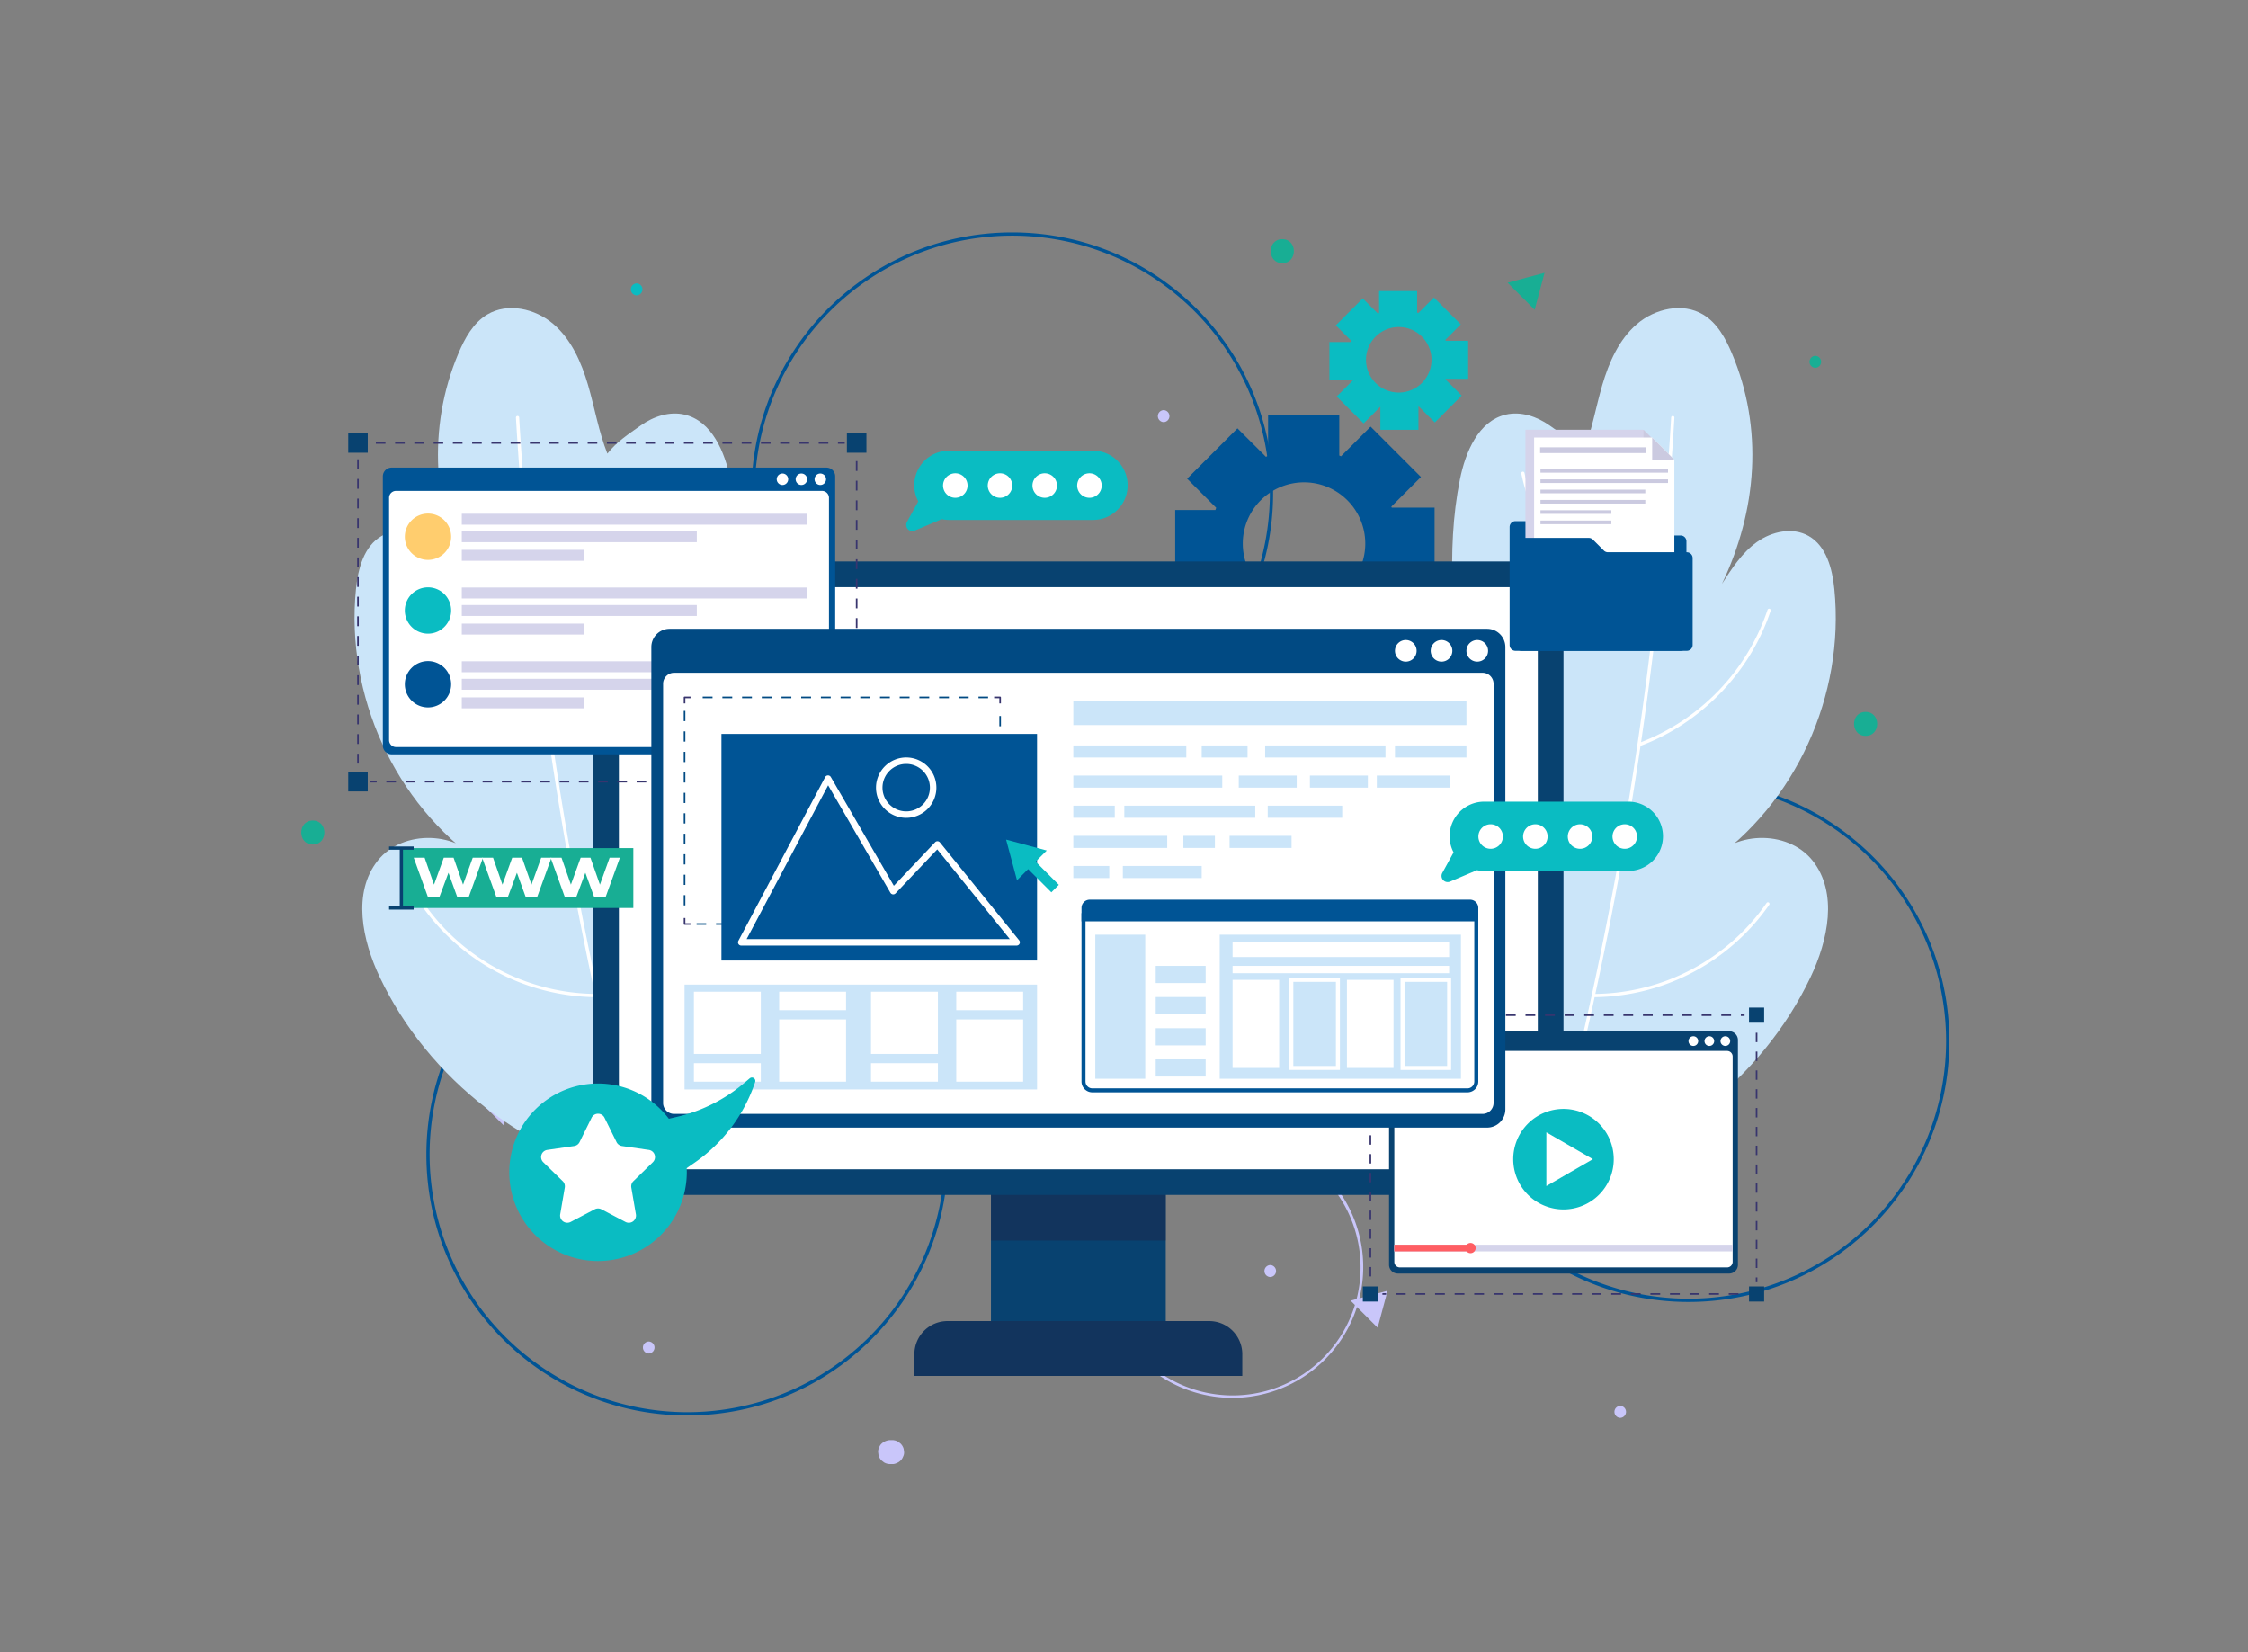 <svg xmlns="http://www.w3.org/2000/svg" xmlns:xlink="http://www.w3.org/1999/xlink" width="694" height="510" viewBox="0 0 694 510">
  <rect x="0" y="0" width="694" height="510" fill="#808080" stroke="none"/>
  <defs>
    <style>
      .cls-1 {
        fill: none;
      }

      .cls-2 {
        fill: #c9c6fa;
      }

      .cls-3 {
        fill: #18ae94;
      }

      .cls-4 {
        clip-path: url(#clip-path);
      }

      .cls-5 {
        fill: #005495;
      }

      .cls-6 {
        fill: #0abcc2;
      }

      .cls-7 {
        fill: #cbe5f9;
      }

      .cls-8 {
        fill: #fff;
      }

      .cls-9 {
        fill: #084270;
      }

      .cls-10 {
        fill: #222042;
        opacity: 0.4;
      }

      .cls-11 {
        fill: #12345d;
      }

      .cls-12 {
        fill: #ffcd6e;
      }

      .cls-13 {
        fill: #d5d4eb;
      }

      .cls-14 {
        fill: #38356e;
      }

      .cls-15 {
        fill: #ff5e63;
      }

      .cls-16 {
        fill: #cbcae0;
      }

      .cls-17 {
        fill: #014a83;
      }
    </style>
    <clipPath id="clip-path">
      <rect id="Rectangle_5201" data-name="Rectangle 5201" class="cls-1" width="508.918" height="393.945"/>
    </clipPath>
  </defs>
  <g id="photo" transform="translate(-240 -1184)">
    <rect id="Rectangle_5032" data-name="Rectangle 5032" class="cls-1" width="694" height="510" transform="translate(240 1184)"/>
    <g id="Group_7879" data-name="Group 7879" transform="translate(381.082 1279.219)">
      <path id="Path_2998" data-name="Path 2998" class="cls-2" d="M17.467,240.758l-1.528,5.7-1.529,5.7-4.175-4.175L6.06,243.815l5.7-1.529Z"/>
      <path id="Path_2999" data-name="Path 2999" class="cls-2" d="M163.919,45.535l-1.528,5.7-1.529,5.7-4.175-4.175-4.175-4.176,5.7-1.528Z"/>
      <path id="Path_3000" data-name="Path 3000" class="cls-2" d="M26.135,30.083l-1.528,5.7-1.529,5.7L18.9,37.315,14.728,33.14l5.7-1.529Z"/>
      <path id="Path_3001" data-name="Path 3001" class="cls-2" d="M287.282,303.229l-1.528,5.7-1.529,5.7-4.175-4.175-4.175-4.175,5.7-1.529Z"/>
      <path id="Path_3002" data-name="Path 3002" class="cls-3" d="M321.747,0l-5.7,1.528-5.705,1.528,4.176,4.176,4.176,4.176L320.219,5.7Z" transform="translate(14 -11)"/>
      <path id="Path_3003" data-name="Path 3003" class="cls-2" d="M391.094,229.56l-1.528,5.7-1.529,5.7-4.175-4.175-4.175-4.175,5.7-1.529Z"/>
      <path id="Path_3004" data-name="Path 3004" class="cls-2" d="M137.105,261l-1.528,5.7-1.529,5.7-4.175-4.175-4.175-4.176,5.7-1.528Z"/>
      <g id="Group_7878" data-name="Group 7878" transform="translate(-48.082 -37.219)">
        <g id="Group_7877" data-name="Group 7877" class="cls-4">
          <path id="Path_3005" data-name="Path 3005" class="cls-5" d="M111.763,176.613a81.121,81.121,0,0,1,16.228,1.636,80.089,80.089,0,0,1,28.8,12.117,80.761,80.761,0,0,1,29.175,35.429,80.125,80.125,0,0,1,4.692,15.116,81.307,81.307,0,0,1,0,32.457,80.089,80.089,0,0,1-12.117,28.8,80.76,80.76,0,0,1-35.429,29.175,80.123,80.123,0,0,1-15.116,4.692,81.307,81.307,0,0,1-32.457,0,80.091,80.091,0,0,1-28.8-12.117,80.761,80.761,0,0,1-29.175-35.429,80.124,80.124,0,0,1-4.693-15.116,81.3,81.3,0,0,1,0-32.457,80.087,80.087,0,0,1,12.117-28.8,80.762,80.762,0,0,1,35.43-29.175,80.127,80.127,0,0,1,15.117-4.692A81.122,81.122,0,0,1,111.763,176.613Zm0,160.053A79.527,79.527,0,1,0,32.235,257.14,79.617,79.617,0,0,0,111.763,336.666Z" transform="translate(7.394 41.264)"/>
          <path id="Ellipse_2" data-name="Ellipse 2" class="cls-5" d="M80.027-.5A81.12,81.12,0,0,1,96.255,1.136a80.089,80.089,0,0,1,28.8,12.117,80.76,80.76,0,0,1,29.175,35.429A80.125,80.125,0,0,1,158.917,63.8a81.308,81.308,0,0,1,0,32.457,80.089,80.089,0,0,1-12.117,28.8,80.76,80.76,0,0,1-35.429,29.175,80.125,80.125,0,0,1-15.116,4.692,81.308,81.308,0,0,1-32.457,0A80.089,80.089,0,0,1,35,146.8,80.76,80.76,0,0,1,5.828,111.371,80.125,80.125,0,0,1,1.136,96.255a81.307,81.307,0,0,1,0-32.457A80.089,80.089,0,0,1,13.253,35,80.76,80.76,0,0,1,48.682,5.828,80.125,80.125,0,0,1,63.8,1.136,81.12,81.12,0,0,1,80.027-.5Zm0,160.053A79.527,79.527,0,1,0,.5,80.027,79.617,79.617,0,0,0,80.027,159.553Z" transform="translate(139.478 14.243)"/>
          <path id="Path_3006" data-name="Path 3006" class="cls-2" d="M240.75,237.317a40.387,40.387,0,1,1-15.77,3.184A40.259,40.259,0,0,1,240.75,237.317Zm0,80.028a39.514,39.514,0,1,0-39.513-39.514A39.559,39.559,0,0,0,240.75,317.345Z" transform="translate(46.768 55.407)"/>
          <path id="Ellipse_3" data-name="Ellipse 3" class="cls-5" d="M80.027-.5A81.12,81.12,0,0,1,96.255,1.136a80.089,80.089,0,0,1,28.8,12.117,80.76,80.76,0,0,1,29.175,35.429A80.125,80.125,0,0,1,158.917,63.8a81.308,81.308,0,0,1,0,32.457,80.089,80.089,0,0,1-12.117,28.8,80.76,80.76,0,0,1-35.429,29.175,80.125,80.125,0,0,1-15.116,4.692,81.308,81.308,0,0,1-32.457,0A80.089,80.089,0,0,1,35,146.8,80.76,80.76,0,0,1,5.828,111.371,80.125,80.125,0,0,1,1.136,96.255a81.307,81.307,0,0,1,0-32.457A80.089,80.089,0,0,1,13.253,35,80.76,80.76,0,0,1,48.682,5.828,80.125,80.125,0,0,1,63.8,1.136,81.12,81.12,0,0,1,80.027-.5Zm0,160.053A79.527,79.527,0,1,0,.5,80.027,79.617,79.617,0,0,0,80.027,159.553Z" transform="translate(348.248 183.344)"/>
          <path id="Path_3007" data-name="Path 3007" class="cls-6" d="M84.319,27.61a1.851,1.851,0,0,0,0-3.7,1.851,1.851,0,0,0,0,3.7" transform="translate(19.228 5.571)"/>
          <path id="Path_3008" data-name="Path 3008" class="cls-3" d="M379.441,45.741a1.851,1.851,0,0,0,0-3.7,1.851,1.851,0,0,0,0,3.7" transform="translate(87.986 9.795)"/>
          <path id="Path_3009" data-name="Path 3009" class="cls-2" d="M330.59,308.631a1.851,1.851,0,0,0,0-3.7,1.851,1.851,0,0,0,0,3.7" transform="translate(76.605 71.043)"/>
          <path id="Path_3010" data-name="Path 3010" class="cls-2" d="M242.959,273.377a1.851,1.851,0,0,0,0-3.7,1.851,1.851,0,0,0,0,3.7" transform="translate(56.189 62.83)"/>
          <path id="Path_3011" data-name="Path 3011" class="cls-2" d="M87.341,292.515a1.851,1.851,0,0,0,0-3.7,1.851,1.851,0,0,0,0,3.7" transform="translate(19.932 67.289)"/>
          <path id="Path_3012" data-name="Path 3012" class="cls-2" d="M216.268,59.338a1.851,1.851,0,0,0,0-3.7,1.851,1.851,0,0,0,0,3.7" transform="translate(49.97 12.963)"/>
          <path id="Path_3013" data-name="Path 3013" class="cls-3" d="M3.573,165.787c4.761,0,4.768-7.4,0-7.4s-4.768,7.4,0,7.4" transform="translate(0 36.902)"/>
          <path id="Path_3014" data-name="Path 3014" class="cls-3" d="M246.318,20.24c4.761,0,4.768-7.4,0-7.4s-4.768,7.4,0,7.4" transform="translate(56.555 2.992)"/>
          <path id="Path_3015" data-name="Path 3015" class="cls-3" d="M392.369,138.591c4.761,0,4.767-7.4,0-7.4s-4.768,7.4,0,7.4" transform="translate(90.582 30.565)"/>
          <path id="Path_3016" data-name="Path 3016" class="cls-2" d="M148.758,313.5h-.621a4.1,4.1,0,0,0-2.615,1.084,2.759,2.759,0,0,0-.764,1.19,2.794,2.794,0,0,0-.319,1.425l.133.984a3.682,3.682,0,0,0,.951,1.631c.249.194.5.386.748.578a3.68,3.68,0,0,0,1.867.506h.621a2.793,2.793,0,0,0,1.425-.318,3.337,3.337,0,0,0,1.956-1.956,2.793,2.793,0,0,0,.318-1.425c-.044-.328-.088-.656-.132-.983a3.693,3.693,0,0,0-.952-1.632c-.249-.194-.5-.386-.748-.578a3.68,3.68,0,0,0-1.867-.506" transform="translate(33.651 73.04)"/>
          <path id="Path_3017" data-name="Path 3017" class="cls-7" d="M128.467,151.36c2.71-22.721,5.405-45.9.921-68.337-1.7-8.49-5.716-18.061-14.144-20.041-4.662-1.095-9.63.557-13.532,3.333s-7.342,4.95-10.314,8.7C88.7,68.2,87.488,60.9,85.43,53.855S80.275,39.77,74.706,35s-14.1-6.686-20.391-2.922c-4.346,2.6-6.928,7.324-8.9,11.987-9.782,23.127-7.778,48.538,3.08,71.18-3.05-4.762-6.212-9.641-10.808-12.934s-11.028-4.671-15.946-1.88c-5.531,3.139-7.341,10.183-7.965,16.513-3.221,32.684,11.9,66.09,38.951,84.716-7.133-10.216-24.441-10.765-32.208-1.021-7.912,9.928-4.806,24.609.652,36.071,15.03,31.564,45.657,55.224,79.995,61.8,11.356-22.605,20.191-47.02,28.24-71,7.949-23.688-3.9-51.329-.938-76.139" transform="translate(3.109 7.009)"/>
          <path id="Path_3018" data-name="Path 3018" class="cls-8" d="M85.984,267.87a.5.5,0,0,1-.485-.38c-8.457-34.248-15.43-69.322-20.727-104.249S55.737,92.749,53.66,57.533a.5.5,0,1,1,1-.059A1163,1163,0,0,0,86.47,267.25a.5.5,0,0,1-.486.62Z" transform="translate(12.618 13.397)"/>
          <path id="Path_3019" data-name="Path 3019" class="cls-8" d="M69.849,147.6a.5.5,0,0,1-.175-.032,65.374,65.374,0,0,1-13.262-6.79A68.81,68.81,0,0,1,35.86,119.432a65.376,65.376,0,0,1-6.285-13.509.5.5,0,0,1,.949-.314,66.489,66.489,0,0,0,39.5,41.02.5.5,0,0,1-.175.969Z" transform="translate(7.001 24.641)"/>
          <path id="Path_3020" data-name="Path 3020" class="cls-8" d="M58.934,125.576a.5.5,0,0,1-.238-.94A80.788,80.788,0,0,0,98.835,71.341a.5.5,0,0,1,.977.213,79.1,79.1,0,0,1-5.558,16.462,82.948,82.948,0,0,1-20.8,27.613,79.092,79.092,0,0,1-14.287,9.888A.5.5,0,0,1,58.934,125.576Z" transform="translate(13.731 16.646)"/>
          <path id="Path_3021" data-name="Path 3021" class="cls-8" d="M83.741,208.046h0a66.625,66.625,0,0,1-53.81-28.506.5.5,0,1,1,.825-.565,65.337,65.337,0,0,0,52.988,28.071.5.5,0,0,1,0,1Z" transform="translate(7.069 41.764)"/>
          <path id="Path_3022" data-name="Path 3022" class="cls-7" d="M291.56,151.36c-2.71-22.721-5.405-45.9-.921-68.337,1.7-8.49,5.716-18.061,14.144-20.041,4.663-1.095,9.63.557,13.532,3.333s7.342,4.95,10.315,8.7c2.7-6.82,3.91-14.125,5.968-21.165S339.753,39.77,345.321,35s14.1-6.686,20.391-2.922c4.346,2.6,6.928,7.324,8.9,11.987,9.783,23.127,7.778,48.538-3.08,71.18,3.05-4.762,6.212-9.641,10.808-12.934s11.028-4.671,15.946-1.88c5.531,3.139,7.341,10.183,7.965,16.513,3.221,32.684-11.9,66.09-38.951,84.716,7.133-10.216,24.441-10.765,32.208-1.021,7.912,9.928,4.806,24.609-.652,36.071-15.03,31.564-45.657,55.224-79.995,61.8-11.356-22.605-20.191-47.02-28.24-71-7.949-23.688,3.9-51.329.938-76.139" transform="translate(67.058 7.009)"/>
          <path id="Path_3023" data-name="Path 3023" class="cls-8" d="M317.6,267.87a.5.5,0,0,1-.486-.62A1162.893,1162.893,0,0,0,348.923,57.475a.5.5,0,1,1,1,.059c-2.077,35.215-5.815,70.78-11.112,105.707s-12.27,70-20.727,104.249A.5.5,0,0,1,317.6,267.87Z" transform="translate(73.994 13.397)"/>
          <path id="Path_3024" data-name="Path 3024" class="cls-8" d="M335.24,147.6a.5.5,0,0,1-.175-.969,66.489,66.489,0,0,0,39.5-41.02.5.5,0,1,1,.949.314,65.376,65.376,0,0,1-6.285,13.509,68.81,68.81,0,0,1-20.553,21.344,65.374,65.374,0,0,1-13.262,6.79A.5.5,0,0,1,335.24,147.6Z" transform="translate(78.105 24.641)"/>
          <path id="Path_3025" data-name="Path 3025" class="cls-8" d="M346.267,125.576a.5.5,0,0,1-.237-.06,79.093,79.093,0,0,1-14.287-9.888,82.947,82.947,0,0,1-20.8-27.613,79.1,79.1,0,0,1-5.558-16.462.5.5,0,0,1,.977-.213A80.787,80.787,0,0,0,346.5,124.635a.5.5,0,0,1-.238.94Z" transform="translate(71.264 16.646)"/>
          <path id="Path_3026" data-name="Path 3026" class="cls-8" d="M323.918,208.046a.5.5,0,0,1,0-1A65.337,65.337,0,0,0,376.9,178.976a.5.5,0,0,1,.825.565,66.625,66.625,0,0,1-53.81,28.506Z" transform="translate(75.467 41.764)"/>
          <path id="Path_3027" data-name="Path 3027" class="cls-5" d="M279.658,132.646,295.2,117.1l-9.5-9.5a.39.39,0,0,1,.08-.162l13.118-.021V85.472H285.681a2.245,2.245,0,0,0-.141-.3l9.155-9.156L279.152,60.47,270,69.626a4.014,4.014,0,0,0-.525-.243V56.771l-21.97.02V69.484a6.992,6.992,0,0,0-.667.3L238.041,61,222.5,76.538l8.975,8.974a6.936,6.936,0,0,1-.243.688H218.82v21.99h12.935a3.69,3.69,0,0,1,.223.506l-8.934,8.934,15.543,15.543,9.358-9.358a2.714,2.714,0,0,0,.3.1l-.021,12.956h21.991V123.41c.06-.021.1-.06.142-.06Zm-34.441-22.718a18.908,18.908,0,1,1,26.761,0,18.9,18.9,0,0,1-26.761,0" transform="translate(50.981 13.227)"/>
          <path id="Path_3028" data-name="Path 3028" class="cls-6" d="M273.166,68.654H284.92V61.47a.211.211,0,0,1,.092-.031l4.968,4.952,8.3-8.3-5-5a1.07,1.07,0,0,0,.062-.168h6.924V41.172h-6.924a2.251,2.251,0,0,0-.107-.291L298,36.112l-8.315-8.3-4.8,4.8a3.816,3.816,0,0,0-.367-.137V25.825H272.769v6.786a3.8,3.8,0,0,1-.351.169l-4.693-4.693L259.41,36.4l4.891,4.891a2.178,2.178,0,0,1-.107.275h-6.756V53.323h7.076c.016.046.047.091.076.153l-4.906,4.891L268,66.682l5.09-5.09c.031.015.062.015.076.031Zm-4.433-21.613A10.111,10.111,0,1,1,278.852,57.16a10.107,10.107,0,0,1-10.119-10.119" transform="translate(59.978 6.017)"/>
          <rect id="Rectangle_5135" data-name="Rectangle 5135" class="cls-9" width="53.964" height="60.606" transform="translate(212.924 303.883)"/>
          <rect id="Rectangle_5136" data-name="Rectangle 5136" class="cls-10" width="53.964" height="21.065" transform="translate(212.924 303.883)"/>
          <path id="Path_3029" data-name="Path 3029" class="cls-11" d="M254.751,300.635H153.523v-6.709A10.225,10.225,0,0,1,163.747,283.7h80.779a10.225,10.225,0,0,1,10.225,10.225Z" transform="translate(35.768 66.097)"/>
          <path id="Path_3030" data-name="Path 3030" class="cls-9" d="M362.771,289.075H82.974A9.873,9.873,0,0,1,73.1,279.2V103.4a9.873,9.873,0,0,1,9.872-9.874h279.8a9.873,9.873,0,0,1,9.874,9.874V279.2a9.873,9.873,0,0,1-9.874,9.874" transform="translate(17.031 21.79)"/>
          <path id="Path_3031" data-name="Path 3031" class="cls-8" d="M79.532,275.666V103.938a3.981,3.981,0,0,1,3.981-3.98H359.236a3.98,3.98,0,0,1,3.981,3.98V275.665a3.982,3.982,0,0,1-3.981,3.983H83.513a3.982,3.982,0,0,1-3.981-3.981" transform="translate(18.529 23.288)"/>
          <path id="Path_3032" data-name="Path 3032" class="cls-5" d="M157.366,158.536H23.148a2.717,2.717,0,0,1-2.717-2.716V72.74a2.717,2.717,0,0,1,2.717-2.716H157.366a2.716,2.716,0,0,1,2.716,2.716V155.82a2.716,2.716,0,0,1-2.716,2.716" transform="translate(4.76 16.314)"/>
          <path id="Path_3033" data-name="Path 3033" class="cls-8" d="M21.993,152.792V78a2.14,2.14,0,0,1,2.14-2.14H155.651A2.141,2.141,0,0,1,157.792,78v74.794a2.141,2.141,0,0,1-2.142,2.14H24.133a2.14,2.14,0,0,1-2.14-2.14" transform="translate(5.124 17.673)"/>
          <path id="Path_3034" data-name="Path 3034" class="cls-8" d="M132.07,73.277a1.769,1.769,0,1,1-1.769-1.768,1.769,1.769,0,0,1,1.769,1.768" transform="translate(29.946 16.66)"/>
          <path id="Path_3035" data-name="Path 3035" class="cls-8" d="M127.331,73.277a1.769,1.769,0,1,1-1.768-1.768,1.768,1.768,0,0,1,1.768,1.768" transform="translate(28.842 16.66)"/>
          <path id="Path_3036" data-name="Path 3036" class="cls-8" d="M122.592,73.277a1.769,1.769,0,1,1-1.768-1.768,1.768,1.768,0,0,1,1.768,1.768" transform="translate(27.738 16.66)"/>
          <path id="Path_3037" data-name="Path 3037" class="cls-12" d="M40.236,88.688a7.149,7.149,0,1,1-7.15-7.149,7.15,7.15,0,0,1,7.15,7.149" transform="translate(6.043 18.997)"/>
          <rect id="Rectangle_5137" data-name="Rectangle 5137" class="cls-13" width="106.61" height="3.377" transform="translate(49.563 100.592)"/>
          <rect id="Rectangle_5138" data-name="Rectangle 5138" class="cls-13" width="72.558" height="3.377" transform="translate(49.562 105.997)"/>
          <rect id="Rectangle_5139" data-name="Rectangle 5139" class="cls-13" width="37.73" height="3.377" transform="translate(49.562 111.735)"/>
          <path id="Path_3038" data-name="Path 3038" class="cls-6" d="M40.236,107.156a7.149,7.149,0,1,1-7.15-7.15,7.149,7.149,0,0,1,7.15,7.15" transform="translate(6.043 23.3)"/>
          <rect id="Rectangle_5140" data-name="Rectangle 5140" class="cls-13" width="106.61" height="3.377" transform="translate(49.563 123.362)"/>
          <rect id="Rectangle_5141" data-name="Rectangle 5141" class="cls-13" width="72.558" height="3.377" transform="translate(49.562 128.766)"/>
          <rect id="Rectangle_5142" data-name="Rectangle 5142" class="cls-13" width="37.73" height="3.377" transform="translate(49.562 134.505)"/>
          <path id="Path_3039" data-name="Path 3039" class="cls-5" d="M40.236,125.623a7.149,7.149,0,1,1-7.15-7.15,7.15,7.15,0,0,1,7.15,7.15" transform="translate(6.043 27.602)"/>
          <rect id="Rectangle_5143" data-name="Rectangle 5143" class="cls-13" width="106.61" height="3.377" transform="translate(49.563 146.132)"/>
          <rect id="Rectangle_5144" data-name="Rectangle 5144" class="cls-13" width="72.558" height="3.377" transform="translate(49.562 151.536)"/>
          <rect id="Rectangle_5145" data-name="Rectangle 5145" class="cls-13" width="37.73" height="3.377" transform="translate(49.562 157.274)"/>
          <path id="Path_3040" data-name="Path 3040" class="cls-14" d="M139.416,149.261h-1.849v-.5h1.6v-1.6h.5v1.849A.25.25,0,0,1,139.416,149.261Z" transform="translate(32.05 34.286)"/>
          <path id="Line_18" data-name="Line 18" class="cls-14" d="M144.752.25H141.78v-.5h2.972Zm-5.944,0h-2.972v-.5h2.972Zm-5.944,0h-2.972v-.5h2.972Zm-5.944,0h-2.972v-.5h2.972Zm-5.944,0H118v-.5h2.972Zm-5.944,0H112.06v-.5h2.972Zm-5.944,0h-2.972v-.5h2.972Zm-5.944,0h-2.972v-.5h2.972ZM97.2.25H94.228v-.5H97.2Zm-5.944,0H88.284v-.5h2.972Zm-5.944,0H82.34v-.5h2.972Zm-5.944,0H76.4v-.5h2.972Zm-5.944,0H70.452v-.5h2.972ZM67.48.25H64.508v-.5H67.48Zm-5.944,0H58.564v-.5h2.972Zm-5.944,0H52.62v-.5h2.972Zm-5.944,0H46.676v-.5h2.972ZM43.7.25H40.732v-.5H43.7ZM37.76.25H34.788v-.5H37.76Zm-5.944,0H28.844v-.5h2.972Zm-5.944,0H22.9v-.5h2.972Zm-5.944,0H16.956v-.5h2.972Zm-5.944,0H11.012v-.5h2.972ZM8.04.25H5.068v-.5H8.04ZM2.1.25H0v-.5H2.1Z" transform="translate(21.2 183.296)"/>
          <path id="Path_3041" data-name="Path 3041" class="cls-14" d="M16.058,149.261H14.209a.25.25,0,0,1-.25-.25v-1.849h.5v1.6h1.6Z" transform="translate(3.31 34.286)"/>
          <path id="Line_19" data-name="Line 19" class="cls-14" d="M.25,95.253h-.5v-3.03h.5Zm0-6.06h-.5v-3.03h.5Zm0-6.06h-.5V80.1h.5Zm0-6.06h-.5v-3.03h.5Zm0-6.06h-.5v-3.03h.5Zm0-6.06h-.5v-3.03h.5Zm0-6.06h-.5v-3.03h.5Zm0-6.06h-.5V49.8h.5Zm0-6.06h-.5v-3.03h.5Zm0-6.06h-.5v-3.03h.5Zm0-6.06h-.5v-3.03h.5Zm0-6.06h-.5v-3.03h.5Zm0-6.06h-.5V19.5h.5Zm0-6.06h-.5v-3.03h.5Zm0-6.06h-.5V7.383h.5Zm0-6.06h-.5V1.323h.5Z" transform="translate(17.519 82.459)"/>
          <path id="Path_3042" data-name="Path 3042" class="cls-14" d="M14.459,65.713h-.5V63.863a.25.25,0,0,1,.25-.25h1.849v.5h-1.6Z" transform="translate(3.31 14.879)"/>
          <path id="Line_20" data-name="Line 20" class="cls-14" d="M144.752.25h-2.1v-.5h2.1Zm-5.068,0h-2.972v-.5h2.972Zm-5.944,0h-2.972v-.5h2.972ZM127.8.25h-2.972v-.5H127.8Zm-5.944,0H118.88v-.5h2.972Zm-5.944,0h-2.972v-.5h2.972Zm-5.944,0h-2.972v-.5h2.972Zm-5.944,0h-2.972v-.5h2.972Zm-5.944,0H95.1v-.5h2.972Zm-5.944,0H89.16v-.5h2.972Zm-5.944,0H83.216v-.5h2.972Zm-5.944,0H77.272v-.5h2.972ZM74.3.25H71.328v-.5H74.3Zm-5.944,0H65.384v-.5h2.972Zm-5.944,0H59.44v-.5h2.972Zm-5.944,0H53.5v-.5h2.972Zm-5.944,0H47.552v-.5h2.972ZM44.58.25H41.608v-.5H44.58Zm-5.944,0H35.664v-.5h2.972Zm-5.944,0H29.72v-.5h2.972Zm-5.944,0H23.776v-.5h2.972ZM20.8.25H17.832v-.5H20.8ZM14.86.25H11.888v-.5H14.86ZM8.916.25H5.944v-.5H8.916ZM2.972.25H0v-.5H2.972Z" transform="translate(23.033 78.742)"/>
          <path id="Path_3043" data-name="Path 3043" class="cls-14" d="M139.666,65.713h-.5v-1.6h-1.6v-.5h1.849a.25.25,0,0,1,.25.25Z" transform="translate(32.05 14.879)"/>
          <path id="Line_21" data-name="Line 21" class="cls-14" d="M.25,93.93h-.5V90.9h.5Zm0-6.06h-.5V84.84h.5Zm0-6.06h-.5V78.78h.5Zm0-6.06h-.5V72.72h.5Zm0-6.06h-.5V66.66h.5Zm0-6.06h-.5V60.6h.5Zm0-6.06h-.5V54.54h.5Zm0-6.06h-.5V48.48h.5Zm0-6.06h-.5V42.42h.5Zm0-6.06h-.5V36.36h.5Zm0-6.06h-.5V30.3h.5Zm0-6.06h-.5V24.24h.5Zm0-6.06h-.5V18.18h.5Zm0-6.06h-.5V12.12h.5Zm0-6.06h-.5V6.06h.5Zm0-6.06h-.5V0h.5Z" transform="translate(171.466 84.327)"/>
          <rect id="Rectangle_5146" data-name="Rectangle 5146" class="cls-9" width="6.029" height="6.029" transform="translate(14.505 75.727)"/>
          <rect id="Rectangle_5147" data-name="Rectangle 5147" class="cls-9" width="6.029" height="6.029" transform="translate(14.505 180.282)"/>
          <rect id="Rectangle_5148" data-name="Rectangle 5148" class="cls-9" width="6.029" height="6.029" transform="translate(168.452 75.727)"/>
          <rect id="Rectangle_5149" data-name="Rectangle 5149" class="cls-14" width="6.029" height="6.029" transform="translate(168.452 180.282)"/>
          <path id="Path_3044" data-name="Path 3044" class="cls-9" d="M377.361,285.942H275.078a2.71,2.71,0,0,1-2.71-2.71V213.847a2.71,2.71,0,0,1,2.71-2.71H377.361a2.71,2.71,0,0,1,2.71,2.71v69.385a2.71,2.71,0,0,1-2.71,2.71" transform="translate(63.457 49.191)"/>
          <path id="Path_3045" data-name="Path 3045" class="cls-8" d="M273.688,281.177V217.789a1.72,1.72,0,0,1,1.721-1.72H376.416a1.72,1.72,0,0,1,1.72,1.72v63.388a1.721,1.721,0,0,1-1.72,1.721H275.409a1.721,1.721,0,0,1-1.721-1.721" transform="translate(63.764 50.34)"/>
          <path id="Path_3046" data-name="Path 3046" class="cls-8" d="M358.348,213.887a1.494,1.494,0,1,1-1.494-1.494,1.494,1.494,0,0,1,1.494,1.494" transform="translate(82.792 49.484)"/>
          <path id="Path_3047" data-name="Path 3047" class="cls-8" d="M354.343,213.887a1.494,1.494,0,1,1-1.494-1.494,1.494,1.494,0,0,1,1.494,1.494" transform="translate(81.859 49.484)"/>
          <path id="Path_3048" data-name="Path 3048" class="cls-8" d="M350.338,213.887a1.494,1.494,0,1,1-1.494-1.494,1.494,1.494,0,0,1,1.494,1.494" transform="translate(80.926 49.484)"/>
          <path id="Path_3049" data-name="Path 3049" class="cls-6" d="M334.492,246.1a15.516,15.516,0,1,1-15.516-15.516A15.516,15.516,0,0,1,334.492,246.1" transform="translate(70.7 53.722)"/>
          <path id="Path_3050" data-name="Path 3050" class="cls-8" d="M326.118,244.736l-7.182,4.147-7.182,4.146V236.443l7.182,4.147Z" transform="translate(72.633 55.087)"/>
          <rect id="Rectangle_5150" data-name="Rectangle 5150" class="cls-13" width="104.448" height="2.057" transform="translate(337.452 326.233)"/>
          <rect id="Rectangle_5151" data-name="Rectangle 5151" class="cls-15" width="23.53" height="2.057" transform="translate(337.452 326.233)"/>
          <path id="Path_3051" data-name="Path 3051" class="cls-15" d="M294.649,265.721a1.579,1.579,0,1,1-1.578-1.578,1.578,1.578,0,0,1,1.578,1.578" transform="translate(67.912 61.54)"/>
          <path id="Path_3052" data-name="Path 3052" class="cls-14" d="M364.742,277.527h-1.849v-.5h1.6v-1.6h.5v1.849A.25.25,0,0,1,364.742,277.527Z" transform="translate(84.547 64.169)"/>
          <path id="Line_22" data-name="Line 22" class="cls-14" d="M109.938.25h-3.022v-.5h3.022Zm-6.044,0h-3.022v-.5h3.022ZM97.85.25H94.828v-.5H97.85Zm-6.044,0H88.784v-.5h3.022Zm-6.044,0H82.74v-.5h3.022Zm-6.044,0H76.7v-.5h3.022Zm-6.044,0H70.652v-.5h3.022ZM67.63.25H64.608v-.5H67.63Zm-6.044,0H58.564v-.5h3.022Zm-6.044,0H52.52v-.5h3.022ZM49.5.25H46.476v-.5H49.5Zm-6.044,0H40.432v-.5h3.022ZM37.41.25H34.388v-.5H37.41Zm-6.044,0H28.344v-.5h3.022Zm-6.044,0H22.3v-.5h3.022Zm-6.044,0H16.256v-.5h3.022Zm-6.044,0H10.212v-.5h3.022ZM7.19.25H4.168v-.5H7.19ZM1.146.25H0v-.5H1.146Z" transform="translate(333.775 341.446)"/>
          <path id="Path_3053" data-name="Path 3053" class="cls-14" d="M269.545,277.527H267.7a.25.25,0,0,1-.25-.25v-1.849h.5v1.6h1.6Z" transform="translate(62.368 64.169)"/>
          <path id="Line_23" data-name="Line 23" class="cls-14" d="M.25,77.012h-.5v-2.9h.5Zm0-5.81h-.5V68.3h.5Zm0-5.81h-.5V62.487h.5Zm0-5.81h-.5v-2.9h.5Zm0-5.81h-.5v-2.9h.5Zm0-5.81h-.5V45.057h.5Zm0-5.81h-.5v-2.9h.5Zm0-5.81h-.5v-2.9h.5Zm0-5.81h-.5v-2.9h.5Zm0-5.81h-.5v-2.9h.5Zm0-5.81h-.5V16.007h.5Zm0-5.81h-.5V10.2h.5Zm0-5.81h-.5v-2.9h.5Zm0-5.81h-.5V0h.5Z" transform="translate(330.063 259.003)"/>
          <path id="Path_3054" data-name="Path 3054" class="cls-14" d="M267.945,208.959h-.5v-1.849a.25.25,0,0,1,.25-.25h1.849v.5h-1.6Z" transform="translate(62.368 48.253)"/>
          <path id="Line_24" data-name="Line 24" class="cls-14" d="M109.938.25h-1.146v-.5h1.146Zm-4.168,0h-3.022v-.5h3.022Zm-6.044,0H96.7v-.5h3.022Zm-6.044,0H90.66v-.5h3.022Zm-6.044,0H84.616v-.5h3.022Zm-6.044,0H78.572v-.5h3.022ZM75.55.25H72.528v-.5H75.55Zm-6.044,0H66.484v-.5h3.022Zm-6.044,0H60.44v-.5h3.022Zm-6.044,0H54.4v-.5h3.022Zm-6.044,0H48.352v-.5h3.022ZM45.33.25H42.308v-.5H45.33Zm-6.044,0H36.264v-.5h3.022Zm-6.044,0H30.22v-.5h3.022ZM27.2.25H24.176v-.5H27.2Zm-6.044,0H18.132v-.5h3.022ZM15.11.25H12.088v-.5H15.11ZM9.066.25H6.044v-.5H9.066ZM3.022.25H0v-.5H3.022Z" transform="translate(335.639 255.362)"/>
          <path id="Path_3055" data-name="Path 3055" class="cls-14" d="M364.992,208.959h-.5v-1.6h-1.6v-.5h1.849a.25.25,0,0,1,.25.25Z" transform="translate(84.547 48.253)"/>
          <path id="Line_25" data-name="Line 25" class="cls-14" d="M.25,77.012h-.5V75.53h.5Zm0-4.387h-.5v-2.9h.5Zm0-5.81h-.5V63.91h.5Zm0-5.81h-.5V58.1h.5Zm0-5.81h-.5v-2.9h.5Zm0-5.81h-.5V46.48h.5Zm0-5.81h-.5v-2.9h.5Zm0-5.81h-.5v-2.9h.5Zm0-5.81h-.5v-2.9h.5Zm0-5.81h-.5V23.24h.5Zm0-5.81h-.5V17.43h.5Zm0-5.81h-.5v-2.9h.5Zm0-5.81h-.5V5.81h.5Zm0-5.81h-.5V0h.5Z" transform="translate(449.289 260.793)"/>
          <rect id="Rectangle_5152" data-name="Rectangle 5152" class="cls-14" width="4.669" height="4.669" transform="translate(327.729 253.027)"/>
          <rect id="Rectangle_5153" data-name="Rectangle 5153" class="cls-9" width="4.669" height="4.669" transform="translate(327.729 339.112)"/>
          <rect id="Rectangle_5154" data-name="Rectangle 5154" class="cls-9" width="4.669" height="4.669" transform="translate(446.954 253.027)"/>
          <rect id="Rectangle_5155" data-name="Rectangle 5155" class="cls-9" width="4.669" height="4.669" transform="translate(446.954 339.112)"/>
          <path id="Path_3056" data-name="Path 3056" class="cls-5" d="M355.348,123.466H304.357a1.8,1.8,0,0,1-1.8-1.8V85.235a1.8,1.8,0,0,1,1.8-1.8h20.726a1.8,1.8,0,0,1,1.275.528l3.369,3.369a1.8,1.8,0,0,0,1.275.528h24.346a1.8,1.8,0,0,1,1.8,1.8v32a1.8,1.8,0,0,1-1.8,1.8" transform="translate(70.489 19.438)"/>
          <path id="Path_3057" data-name="Path 3057" class="cls-13" d="M349.806,67.4v45.853H306.519v-52.7h36.446Z" transform="translate(71.413 14.11)"/>
          <path id="Path_3058" data-name="Path 3058" class="cls-16" d="M336.077,67.4V60.561l6.842,6.842Z" transform="translate(78.3 14.11)"/>
          <path id="Path_3059" data-name="Path 3059" class="cls-8" d="M351.981,69.349V115.2H308.693v-52.7h36.446Z" transform="translate(71.92 14.563)"/>
          <path id="Path_3060" data-name="Path 3060" class="cls-5" d="M356.9,122.488H305.913a1.8,1.8,0,0,1-1.8-1.8V89.431a1.8,1.8,0,0,1,1.8-1.8h20.726a1.8,1.8,0,0,1,1.275.528l3.369,3.369a1.8,1.8,0,0,0,1.275.529H356.9a1.8,1.8,0,0,1,1.8,1.8v26.83a1.8,1.8,0,0,1-1.8,1.8" transform="translate(70.852 20.416)"/>
          <path id="Path_3061" data-name="Path 3061" class="cls-16" d="M338.252,69.349V62.507l6.842,6.842Z" transform="translate(78.806 14.563)"/>
          <rect id="Rectangle_5156" data-name="Rectangle 5156" class="cls-16" width="32.779" height="1.782" transform="translate(382.46 80.077)"/>
          <rect id="Rectangle_5157" data-name="Rectangle 5157" class="cls-16" width="39.372" height="1.12" transform="translate(382.574 86.791)"/>
          <rect id="Rectangle_5158" data-name="Rectangle 5158" class="cls-16" width="39.372" height="1.12" transform="translate(382.574 89.971)"/>
          <rect id="Rectangle_5159" data-name="Rectangle 5159" class="cls-16" width="32.36" height="1.12" transform="translate(382.574 93.149)"/>
          <rect id="Rectangle_5160" data-name="Rectangle 5160" class="cls-16" width="32.36" height="1.12" transform="translate(382.574 96.329)"/>
          <rect id="Rectangle_5161" data-name="Rectangle 5161" class="cls-16" width="21.879" height="1.12" transform="translate(382.574 99.509)"/>
          <rect id="Rectangle_5162" data-name="Rectangle 5162" class="cls-16" width="21.879" height="1.12" transform="translate(382.574 102.689)"/>
          <path id="Path_3067" data-name="Path 3067" class="cls-17" d="M345.668,264.357H93.3a5.64,5.64,0,0,1-5.64-5.64V116.028a5.64,5.64,0,0,1,5.64-5.64H345.668a5.64,5.64,0,0,1,5.64,5.64V258.717a5.64,5.64,0,0,1-5.64,5.64" transform="translate(20.422 25.718)"/>
          <path id="Path_3068" data-name="Path 3068" class="cls-8" d="M90.605,254.157V124.8a3.4,3.4,0,0,1,3.4-3.4H343.586a3.4,3.4,0,0,1,3.4,3.4V254.157a3.4,3.4,0,0,1-3.4,3.4H94a3.4,3.4,0,0,1-3.4-3.4" transform="translate(21.109 28.285)"/>
          <path id="Path_3069" data-name="Path 3069" class="cls-8" d="M298.423,116.532a3.339,3.339,0,1,1-3.339-3.339,3.338,3.338,0,0,1,3.339,3.339" transform="translate(67.971 26.372)"/>
          <path id="Path_3070" data-name="Path 3070" class="cls-8" d="M289.476,116.532a3.339,3.339,0,1,1-3.339-3.339,3.338,3.338,0,0,1,3.339,3.339" transform="translate(65.887 26.372)"/>
          <path id="Path_3071" data-name="Path 3071" class="cls-8" d="M280.53,116.532a3.339,3.339,0,1,1-3.339-3.339,3.338,3.338,0,0,1,3.339,3.339" transform="translate(63.802 26.372)"/>
          <path id="Path_3072" data-name="Path 3072" class="cls-14" d="M175.342,184.892h-1.849v-.5h1.6v-1.6h.5v1.849A.25.25,0,0,1,175.342,184.892Z" transform="translate(40.42 42.587)"/>
          <path id="Line_26" data-name="Line 26" class="cls-17" d="M88.108.25H85.067v-.5h3.041Zm-6.082,0H78.985v-.5h3.041Zm-6.082,0H72.9v-.5h3.041Zm-6.082,0H66.821v-.5h3.041ZM63.78.25H60.739v-.5H63.78ZM57.7.25H54.657v-.5H57.7Zm-6.082,0H48.575v-.5h3.041Zm-6.082,0H42.493v-.5h3.041Zm-6.082,0H36.411v-.5h3.041ZM33.37.25H30.329v-.5H33.37Zm-6.082,0H24.247v-.5h3.041Zm-6.082,0H18.165v-.5h3.041Zm-6.082,0H12.083v-.5h3.041ZM9.042.25H6v-.5H9.042ZM2.96.25H0v-.5H2.96Z" transform="translate(122.056 227.229)"/>
          <path id="Path_3073" data-name="Path 3073" class="cls-14" d="M97.822,184.892H95.972a.25.25,0,0,1-.25-.25v-1.849h.5v1.6h1.6Z" transform="translate(22.36 42.587)"/>
          <path id="Line_27" data-name="Line 27" class="cls-17" d="M.25,60.4h-.5v-3.16h.5Zm0-6.32h-.5v-3.16h.5Zm0-6.32h-.5V44.6h.5Zm0-6.32h-.5v-3.16h.5Zm0-6.32h-.5v-3.16h.5Zm0-6.32h-.5v-3.16h.5Zm0-6.32h-.5v-3.16h.5Zm0-6.32h-.5V13h.5Zm0-6.32h-.5V6.679h.5Zm0-6.32h-.5V.359h.5Z" transform="translate(118.332 161.084)"/>
          <path id="Path_3074" data-name="Path 3074" class="cls-14" d="M96.222,129.415h-.5v-1.849a.25.25,0,0,1,.25-.25h1.849v.5h-1.6Z" transform="translate(22.36 29.72)"/>
          <path id="Line_28" data-name="Line 28" class="cls-17" d="M88.108.25h-2.96v-.5h2.96Zm-6,0H79.066v-.5h3.041Zm-6.082,0H72.984v-.5h3.041Zm-6.082,0H66.9v-.5h3.041Zm-6.082,0H60.82v-.5h3.041Zm-6.082,0H54.738v-.5h3.041ZM51.7.25H48.656v-.5H51.7Zm-6.082,0H42.574v-.5h3.041Zm-6.082,0H36.492v-.5h3.041Zm-6.082,0H30.41v-.5h3.041Zm-6.082,0H24.328v-.5h3.041Zm-6.082,0H18.246v-.5h3.041ZM15.2.25H12.164v-.5H15.2ZM9.123.25H6.082v-.5H9.123ZM3.041.25H0v-.5H3.041Z" transform="translate(123.931 157.286)"/>
          <path id="Path_3075" data-name="Path 3075" class="cls-14" d="M175.592,129.415h-.5v-1.6h-1.6v-.5h1.849a.25.25,0,0,1,.25.25Z" transform="translate(40.42 29.72)"/>
          <path id="Line_29" data-name="Line 29" class="cls-17" d="M.25,60.04h-.5V56.88h.5Zm0-6.32h-.5V50.56h.5Zm0-6.32h-.5V44.24h.5Zm0-6.32h-.5V37.92h.5Zm0-6.32h-.5V31.6h.5Zm0-6.32h-.5V25.28h.5Zm0-6.32h-.5V18.96h.5Zm0-6.32h-.5V12.64h.5Zm0-6.32h-.5V6.32h.5Zm0-6.32h-.5V0h.5Z" transform="translate(215.763 163.032)"/>
          <path id="Path_3098" data-name="Path 3098" class="cls-5" d="M0,0H97.43V69.943H0Z" transform="translate(129.724 168.558)"/>
          <path id="Path_3076" data-name="Path 3076" class="cls-8" d="M195.184,199.432H110.167a1,1,0,0,1-.884-1.468l26.787-50.532a1,1,0,0,1,1.749-.033l19.46,33.569,12.733-13.44a1,1,0,0,1,1.5.059L195.961,197.8a1,1,0,0,1-.777,1.629Zm-83.355-2h81.259l-22.41-27.7-12.868,13.582a1,1,0,0,1-1.591-.186l-19.227-33.167Z" transform="translate(25.667 34.458)"/>
          <path id="Path_3077" data-name="Path 3077" class="cls-8" d="M153.04,142.41a9.319,9.319,0,1,1-9.318,9.319A9.329,9.329,0,0,1,153.04,142.41Zm0,16.638a7.319,7.319,0,1,0-7.318-7.319A7.327,7.327,0,0,0,153.04,159.048Z" transform="translate(33.718 33.412)"/>
          <rect id="Rectangle_5164" data-name="Rectangle 5164" class="cls-7" width="121.362" height="7.462" transform="translate(238.354 158.365)"/>
          <rect id="Rectangle_5165" data-name="Rectangle 5165" class="cls-7" width="34.877" height="3.731" transform="translate(238.353 172.109)"/>
          <rect id="Rectangle_5166" data-name="Rectangle 5166" class="cls-7" width="14.153" height="3.731" transform="translate(277.988 172.109)"/>
          <rect id="Rectangle_5167" data-name="Rectangle 5167" class="cls-7" width="37.142" height="3.731" transform="translate(297.578 172.109)"/>
          <rect id="Rectangle_5168" data-name="Rectangle 5168" class="cls-7" width="22.062" height="3.731" transform="translate(337.654 172.109)"/>
          <rect id="Rectangle_5169" data-name="Rectangle 5169" class="cls-7" width="45.974" height="3.731" transform="translate(238.354 181.41)"/>
          <rect id="Rectangle_5170" data-name="Rectangle 5170" class="cls-7" width="17.891" height="3.731" transform="translate(289.425 181.41)"/>
          <rect id="Rectangle_5171" data-name="Rectangle 5171" class="cls-7" width="17.891" height="3.731" transform="translate(311.394 181.41)"/>
          <rect id="Rectangle_5172" data-name="Rectangle 5172" class="cls-7" width="22.716" height="3.731" transform="translate(332.048 181.41)"/>
          <rect id="Rectangle_5173" data-name="Rectangle 5173" class="cls-7" width="12.795" height="3.731" transform="translate(238.353 190.71)"/>
          <rect id="Rectangle_5174" data-name="Rectangle 5174" class="cls-7" width="22.988" height="3.731" transform="translate(298.37 190.71)"/>
          <rect id="Rectangle_5175" data-name="Rectangle 5175" class="cls-7" width="40.426" height="3.731" transform="translate(254.094 190.71)"/>
          <rect id="Rectangle_5176" data-name="Rectangle 5176" class="cls-7" width="28.989" height="3.731" transform="translate(238.353 200.011)"/>
          <rect id="Rectangle_5177" data-name="Rectangle 5177" class="cls-7" width="9.737" height="3.731" transform="translate(272.326 200.011)"/>
          <rect id="Rectangle_5178" data-name="Rectangle 5178" class="cls-7" width="19.136" height="3.731" transform="translate(286.594 200.011)"/>
          <rect id="Rectangle_5179" data-name="Rectangle 5179" class="cls-7" width="11.096" height="3.731" transform="translate(238.354 209.311)"/>
          <rect id="Rectangle_5180" data-name="Rectangle 5180" class="cls-7" width="24.346" height="3.731" transform="translate(253.641 209.311)"/>
          <rect id="Rectangle_5181" data-name="Rectangle 5181" class="cls-7" width="108.822" height="32.369" transform="translate(118.333 245.928)"/>
          <rect id="Rectangle_5182" data-name="Rectangle 5182" class="cls-8" width="20.652" height="19.209" transform="translate(121.223 248.124)"/>
          <rect id="Rectangle_5183" data-name="Rectangle 5183" class="cls-8" width="20.652" height="5.707" transform="translate(121.223 270.187)"/>
          <rect id="Rectangle_5184" data-name="Rectangle 5184" class="cls-8" width="20.652" height="19.209" transform="translate(147.54 256.686)"/>
          <rect id="Rectangle_5185" data-name="Rectangle 5185" class="cls-8" width="20.652" height="5.707" transform="translate(147.54 248.124)"/>
          <rect id="Rectangle_5186" data-name="Rectangle 5186" class="cls-8" width="20.652" height="19.209" transform="translate(175.897 248.124)"/>
          <rect id="Rectangle_5187" data-name="Rectangle 5187" class="cls-8" width="20.652" height="5.707" transform="translate(175.897 270.187)"/>
          <rect id="Rectangle_5188" data-name="Rectangle 5188" class="cls-8" width="20.652" height="19.209" transform="translate(202.214 256.686)"/>
          <rect id="Rectangle_5189" data-name="Rectangle 5189" class="cls-8" width="20.652" height="5.707" transform="translate(202.214 248.124)"/>
          <path id="Path_3078" data-name="Path 3078" class="cls-5" d="M317.857,184.89H195.364v-4.15a2.542,2.542,0,0,1,2.542-2.542H315.315a2.542,2.542,0,0,1,2.542,2.542Z" transform="translate(45.516 41.517)"/>
          <path id="Path_3079" data-name="Path 3079" class="cls-5" d="M316.624,182.811v50.73a2.116,2.116,0,0,1-2.113,2.113H198.71a2.116,2.116,0,0,1-2.113-2.113v-50.73Zm1.233-1.233H195.364v51.963a3.346,3.346,0,0,0,3.346,3.346h115.8a3.346,3.346,0,0,0,3.346-3.346Z" transform="translate(45.516 42.304)"/>
          <rect id="Rectangle_5190" data-name="Rectangle 5190" class="cls-7" width="15.412" height="44.465" transform="translate(245.141 230.532)"/>
          <rect id="Rectangle_5191" data-name="Rectangle 5191" class="cls-7" width="74.467" height="44.465" transform="translate(283.551 230.532)"/>
          <rect id="Rectangle_5192" data-name="Rectangle 5192" class="cls-8" width="66.852" height="4.534" transform="translate(287.519 232.89)"/>
          <rect id="Rectangle_5193" data-name="Rectangle 5193" class="cls-8" width="66.852" height="2.267" transform="translate(287.519 240.151)"/>
          <rect id="Rectangle_5194" data-name="Rectangle 5194" class="cls-7" width="15.412" height="5.303" transform="translate(263.793 240.151)"/>
          <rect id="Rectangle_5195" data-name="Rectangle 5195" class="cls-8" width="14.38" height="27.193" transform="translate(287.518 244.468)"/>
          <rect id="Rectangle_5196" data-name="Rectangle 5196" class="cls-8" width="14.38" height="27.193" transform="translate(322.824 244.468)"/>
          <path id="Path_3080" data-name="Path 3080" class="cls-8" d="M263.015,226.2H247.4V197.773h15.613Zm-14.38-1.233h13.147V199.006H248.635Z" transform="translate(57.64 46.077)"/>
          <path id="Path_3081" data-name="Path 3081" class="cls-8" d="M290.86,226.2H275.247V197.773H290.86Zm-14.381-1.233h13.147V199.006H276.479Z" transform="translate(64.127 46.077)"/>
          <rect id="Rectangle_5197" data-name="Rectangle 5197" class="cls-7" width="15.412" height="5.303" transform="translate(263.793 249.771)"/>
          <rect id="Rectangle_5198" data-name="Rectangle 5198" class="cls-7" width="15.412" height="5.303" transform="translate(263.793 259.391)"/>
          <rect id="Rectangle_5199" data-name="Rectangle 5199" class="cls-7" width="15.412" height="5.303" transform="translate(263.793 269.009)"/>
          <path id="Path_3082" data-name="Path 3082" class="cls-6" d="M209.153,65.793h-44.5a10.682,10.682,0,0,0-9.463,15.653l-3.481,6.339a1.9,1.9,0,0,0,2.412,2.669l8.3-3.519a10.705,10.705,0,0,0,2.228.237h44.5a10.689,10.689,0,0,0,0-21.379" transform="translate(35.289 15.329)"/>
          <path id="Path_3083" data-name="Path 3083" class="cls-8" d="M168.261,75.234a3.782,3.782,0,1,1-3.782-3.782,3.782,3.782,0,0,1,3.782,3.782" transform="translate(37.439 16.647)"/>
          <path id="Path_3084" data-name="Path 3084" class="cls-8" d="M179.456,75.234a3.782,3.782,0,1,1-3.782-3.782,3.782,3.782,0,0,1,3.782,3.782" transform="translate(40.048 16.647)"/>
          <path id="Path_3085" data-name="Path 3085" class="cls-8" d="M190.651,75.234a3.782,3.782,0,1,1-3.783-3.782,3.783,3.783,0,0,1,3.783,3.782" transform="translate(42.656 16.647)"/>
          <path id="Path_3086" data-name="Path 3086" class="cls-8" d="M201.846,75.234a3.782,3.782,0,1,1-3.782-3.782,3.782,3.782,0,0,1,3.782,3.782" transform="translate(45.264 16.647)"/>
          <path id="Path_3087" data-name="Path 3087" class="cls-6" d="M343.19,153.665h-44.5a10.682,10.682,0,0,0-9.463,15.653l-3.481,6.34a1.9,1.9,0,0,0,2.412,2.668l8.3-3.519a10.7,10.7,0,0,0,2.228.237h44.5a10.689,10.689,0,0,0,0-21.379" transform="translate(66.517 35.801)"/>
          <path id="Path_3088" data-name="Path 3088" class="cls-8" d="M302.3,163.106a3.782,3.782,0,1,1-3.781-3.782,3.781,3.781,0,0,1,3.781,3.782" transform="translate(68.668 37.119)"/>
          <path id="Path_3089" data-name="Path 3089" class="cls-8" d="M313.494,163.106a3.782,3.782,0,1,1-3.783-3.782,3.782,3.782,0,0,1,3.783,3.782" transform="translate(71.276 37.119)"/>
          <path id="Path_3090" data-name="Path 3090" class="cls-8" d="M324.689,163.106a3.782,3.782,0,1,1-3.783-3.782,3.782,3.782,0,0,1,3.783,3.782" transform="translate(73.884 37.119)"/>
          <path id="Path_3091" data-name="Path 3091" class="cls-8" d="M335.883,163.106a3.782,3.782,0,1,1-3.782-3.782,3.781,3.781,0,0,1,3.782,3.782" transform="translate(76.492 37.119)"/>
          <path id="Path_3092" data-name="Path 3092" class="cls-6" d="M126.319,222.974l-1.792,1.515a49.286,49.286,0,0,1-20.612,10.363l-2.567.6a27.4,27.4,0,1,0,5.542,16.521c0-.424-.012-.846-.032-1.266l2.5-1.735a49.3,49.3,0,0,0,18.635-24.863,1.051,1.051,0,0,0-1.674-1.136" transform="translate(12.137 51.89)"/>
          <path id="Path_3093" data-name="Path 3093" class="cls-8" d="M79.636,233.029l3.709,7.514a2.228,2.228,0,0,0,1.677,1.219l8.293,1.2a2.227,2.227,0,0,1,1.234,3.8l-6,5.849a2.224,2.224,0,0,0-.64,1.972l1.415,8.259a2.227,2.227,0,0,1-3.232,2.349l-7.416-3.9a2.234,2.234,0,0,0-2.074,0l-7.416,3.9a2.228,2.228,0,0,1-3.232-2.349l1.415-8.259a2.225,2.225,0,0,0-.64-1.972l-6-5.849a2.227,2.227,0,0,1,1.235-3.8l8.292-1.2a2.228,2.228,0,0,0,1.677-1.219l3.709-7.514a2.227,2.227,0,0,1,3.995,0" transform="translate(13.991 54.002)"/>
          <rect id="Rectangle_5200" data-name="Rectangle 5200" class="cls-3" width="71.612" height="18.492" transform="translate(30.91 203.796)"/>
          <path id="Path_3094" data-name="Path 3094" class="cls-8" d="M49.546,167.683l-4.46,12.3h-3.43l-2.767-7.638-2.859,7.638H32.6l-4.436-12.3h3.361l2.9,8.324,3.018-8.324h3.02l2.927,8.324,2.995-8.324Z" transform="translate(6.562 39.067)"/>
          <path id="Path_3095" data-name="Path 3095" class="cls-8" d="M66.684,167.683l-4.46,12.3h-3.43l-2.767-7.638-2.859,7.638h-3.43l-4.436-12.3h3.361l2.9,8.324,3.018-8.324h3.02l2.927,8.324,3-8.324Z" transform="translate(10.554 39.067)"/>
          <path id="Path_3096" data-name="Path 3096" class="cls-8" d="M83.823,167.683l-4.46,12.3h-3.43l-2.767-7.638-2.859,7.638h-3.43l-4.436-12.3H65.8l2.9,8.324,3.018-8.324h3.018l2.927,8.324,3-8.324Z" transform="translate(14.547 39.067)"/>
          <path id="Line_30" data-name="Line 30" class="cls-9" d="M7.584.5H0v-1H7.584Z" transform="translate(27.117 203.796)"/>
          <path id="Line_31" data-name="Line 31" class="cls-9" d="M7.584.5H0v-1H7.584Z" transform="translate(27.117 222.288)"/>
          <path id="Line_32" data-name="Line 32" class="cls-9" d="M.5,18.492h-1V0h1Z" transform="translate(30.909 203.796)"/>
          <path id="Path_3097" data-name="Path 3097" class="cls-6" d="M189.034,166.521l-6.273-1.682-6.275-1.681,1.682,6.273,1.681,6.275,3.436-3.436,7.167,7.166,2.312-2.313-7.166-7.166Z" transform="translate(41.118 38.013)"/>
        </g>
      </g>
    </g>
  </g>
</svg>
